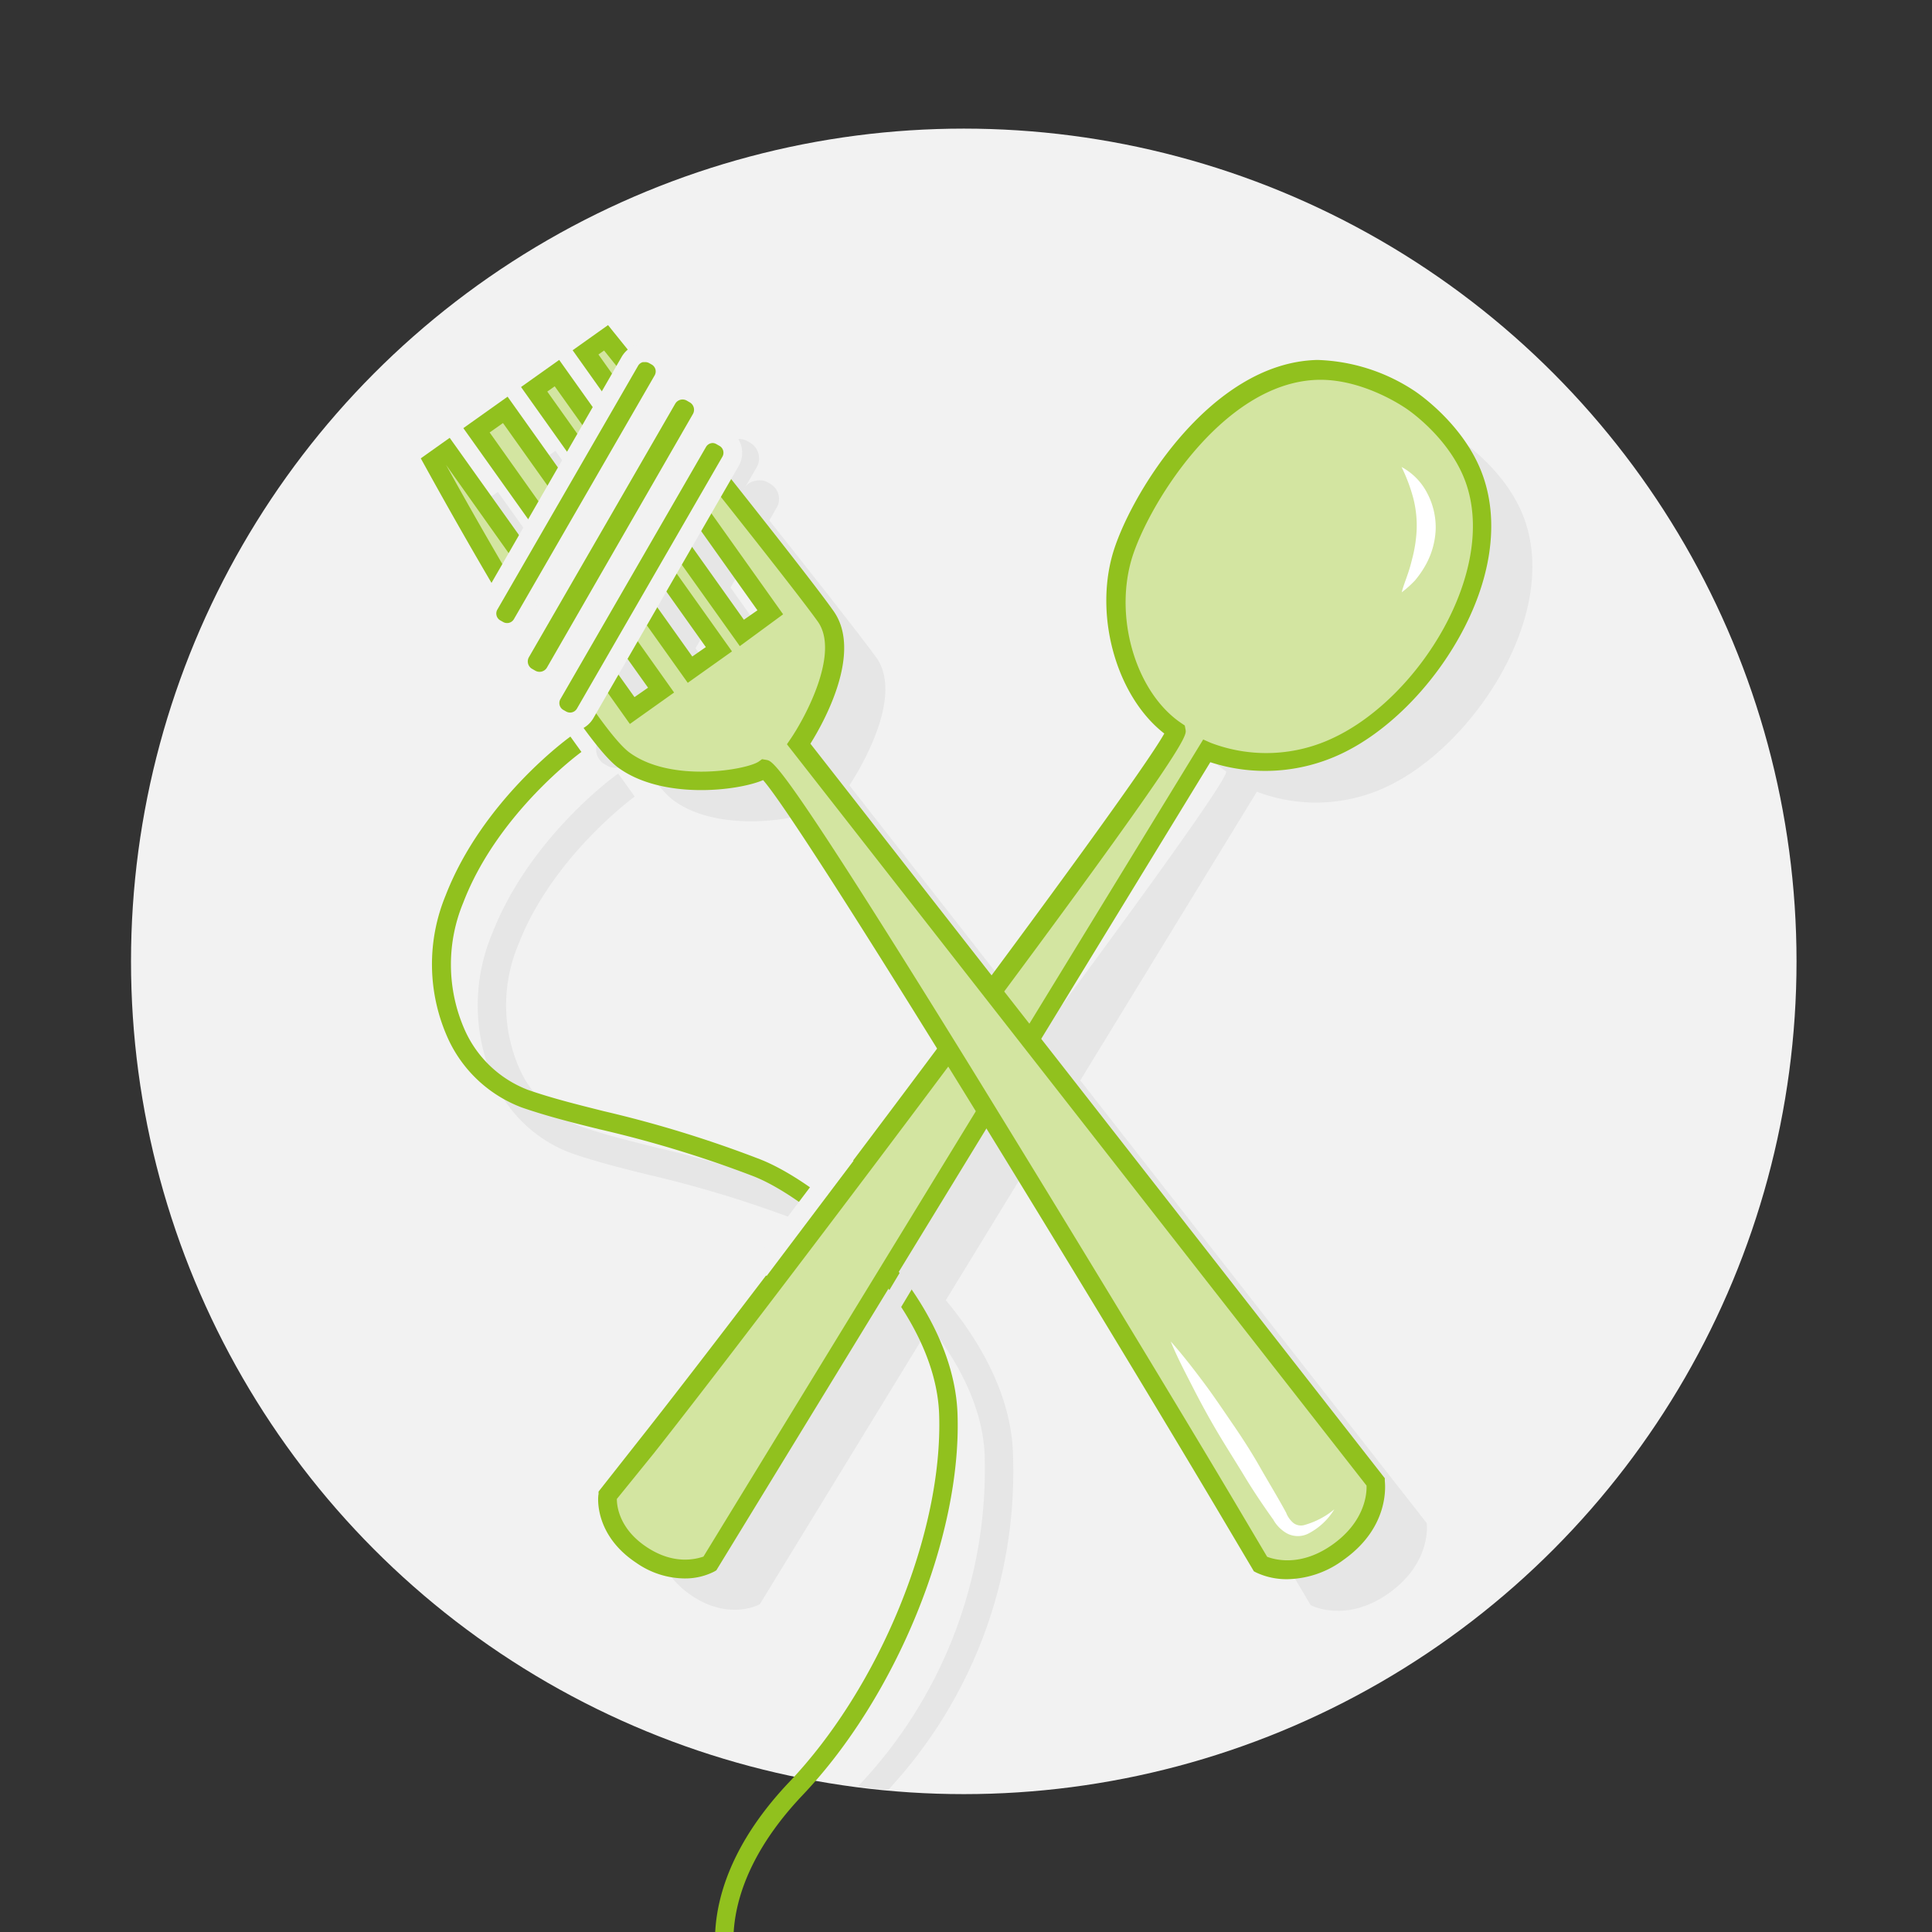 <svg id="Layer_1" data-name="Layer 1" xmlns="http://www.w3.org/2000/svg" viewBox="0 0 580 580"><rect x="0" y="0" width="580" height="580" fill="#333333" stroke="none"/><defs><style>.cls-1{fill:#f2f2f2;}.cls-2{fill:#e6e6e6;}.cls-3{fill:#8bb21f;}.cls-4{fill:#91c11e;}.cls-5{fill:#d3e5a1;}.cls-6{fill:#fff;}.cls-7{fill:none;}</style></defs><title>HF_icon_grey_fork and spoon</title><circle class="cls-1" cx="289.33" cy="288.61" r="250"/><path class="cls-2" d="M351.71,180c-5.34,19.56,2.6,42.4,16.34,51.55C371.21,233.64,242.7,404.13,209,446.69l-11.5,14.5s-1.27,10.2,10.2,17.86,20.41,2.54,20.41,2.54L377.32,237.68A49.89,49.89,0,0,0,416.69,236c25.44-12.13,51.36-50.88,41-80-5-14.13-18.29-23.23-19.53-24.05s-13.82-9-27.42-8.73C379.55,123.92,356.15,163.74,351.71,180Z"/><path class="cls-2" d="M145.1,150.74s43.7,79.82,57.23,89.65,37.76,5.65,42.09,2.83c3.56-2.54,106.1,166.33,138.15,220.26l10.91,18.4S404,487.54,417,478.24s11.31-21,11.31-21L255,235.76s17.33-25.44,8.08-38.35-66-83.63-66-83.63L191,118.15l55.45,78-8.68,6.16-55.54-78-6.84,4.86,55.45,78-8.76,6.16-55.34-78-8.68,6.13,55.54,78L205,225.67l-55.54-78Z"/><rect class="cls-2" x="150.85" y="169.41" width="98.53" height="11.81" rx="5.4" ry="5.4" transform="translate(-51.77 260.96) rotate(-60)"/><rect class="cls-2" x="157.53" y="181.66" width="97.76" height="11.39" rx="5.2" ry="5.2" transform="translate(-59.05 272.43) rotate(-60)"/><path class="cls-2" d="M266.64,537.34l-9.13-1a138.07,138.07,0,0,0,38.1-99.21c-1-32.05-36.74-63.28-54.92-70.32a345.58,345.58,0,0,0-46-14.13c-8.14-2-15.83-3.93-23.37-6.56a41.18,41.18,0,0,1-23.18-21.93,55.45,55.45,0,0,1-.54-43.53c11.08-28.89,36.74-47.62,38-48.42l4.95,6.9c-.25.17-24.84,18.09-35,44.57a47.06,47.06,0,0,0,.31,36.91,32.7,32.7,0,0,0,18.26,17.47c7.18,2.49,14.36,4.27,22.61,6.33a353.3,353.3,0,0,1,47.06,14.47c20.41,8,59.61,41.75,60.32,78A140.22,140.22,0,0,1,266.64,537.34Z"/><path class="cls-3" d="M435.85,152.49s16.53,15.6,0,37.65"/><path class="cls-4" d="M216,592.34c-.37-1-8.68-26.2,21-57.43,27.19-28.66,46.1-75,44.94-110.23-1.07-32.64-37.45-64.44-55.82-71.59A347,347,0,0,0,179.89,339c-8.11-2-15.74-3.93-23.26-6.53a39.77,39.77,0,0,1-22.36-21.2,54.07,54.07,0,0,1-.51-42.4c11-28.43,36.43-47,37.48-47.74l3.31,4.61c-.25.17-25.15,18.32-35.47,45.22a48.47,48.47,0,0,0,.34,38,34.11,34.11,0,0,0,19.08,18.23c7.26,2.52,14.44,4.3,22.75,6.39A351.83,351.83,0,0,1,228.11,348c20.12,7.86,58.25,41.1,59.35,76.68,1.22,36.55-18.34,84.57-46.49,114.21-27.13,28.57-20,50.88-19.78,51.69Z"/><path class="cls-5" d="M336.65,167.7c-5.34,19.56,2.6,42.4,16.34,51.55,3.17,2.12-125.35,172.61-159.07,215.17l-11.5,14.5s-1.27,10.2,10.2,17.86S213,469.33,213,469.33L362.25,225.42a49.89,49.89,0,0,0,39.37-1.64c25.44-12.13,51.36-50.88,41-80-5-14.13-18.29-23.23-19.53-24.05s-13.82-9-27.42-8.73C364.49,111.62,341.08,151.45,336.65,167.7Z"/><path class="cls-4" d="M205.44,473.86A25.72,25.72,0,0,1,191,469.16c-12.8-8.48-11.5-20.1-11.31-20.58v-.79l.48-.62,11.48-14.58c34.85-44,147.57-193.86,157.88-212.38-13.91-10.77-20.92-34.11-15.66-53.33h0c4.64-17,29-58.11,61.64-58.82a55.79,55.79,0,0,1,29,9.21c1.55,1,15.32,10.54,20.63,25.44,5.06,14.13,2.52,31.54-7.18,48.78-8.68,15.43-21.85,28.43-35.22,34.76a53.31,53.31,0,0,1-39.4,2.57L215.05,471.42l-.62.37A19.28,19.28,0,0,1,205.44,473.86ZM185.18,450c0,2.18.73,9,9,14.47s14.9,3.53,17,2.83L361.21,222l2.26,1a46.72,46.72,0,0,0,37-1.58c25.69-12.18,49-49.89,39.57-76.54-4.69-13.2-17-21.73-18.46-22.61-2.15-1.41-13.4-8.48-25.78-8.25-29.25.62-52.15,39.34-56.3,54.63-4.89,17.89,1.92,39.57,15.18,48.47l1,.68.25,1.33c.28,1.84.73,4.61-67.27,95.73-34.6,46.38-75.21,99.74-92.45,121.53Z"/><path class="cls-5" d="M130,138.45s43.7,79.82,57.26,89.74,37.76,5.65,42.09,2.83c3.56-2.54,106.1,166.33,138.15,220.26l10.91,18.4s10.49,5.65,23.49-3.65,11.31-21,11.31-21L239.87,223.44S257.2,198,248,185.08,182,101.51,182,101.51l-6.16,4.38,55.43,78L222.63,190,167.2,112l-6.84,4.86,55.45,78-8.68,6.16-55.43-78L143,129.2l55.45,78-8.68,6.16-55.26-78Z"/><path class="cls-4" d="M386.59,474.08a21.45,21.45,0,0,1-9.47-2l-.71-.37L376,471l-10.91-18.4c-35.13-59.13-123.63-204.4-136-218.4-7.91,3.34-30.33,5.85-43.47-3.73-13.93-10.18-56.27-87.39-58.08-90.67l-1.22-2.2,8.68-6.16,55.48,77.84,4.07-2.83-55.45-77.92,13.28-9.44,55.45,78,4.07-2.83-55.48-78.07,11.45-8.14,55.45,78,4.07-2.83-55.48-78.07,10.63-7.55,1.67,2.09c2.32,2.83,56.84,70.66,66,83.72,8.87,12.46-3,33.61-6.92,39.85L415.73,443.78v.73c0,.54,1.92,13.59-12.32,23.71A29,29,0,0,1,386.59,474.08Zm-6.19-6.73c2.26.88,10.18,3.14,19.78-3.76s10.18-15.21,10.06-17.61l-174-222.55,1.16-1.7c4.49-6.61,14.75-25.8,8.11-35.13-8.2-11.53-54.72-69.61-64.16-81.37l-1.7,1.19,55.45,78-13,9.55-55.57-78-2.23,1.58,55.45,78-13.28,9.44L151,127,147,129.83l55.37,78.07-13.28,9.44-55.2-77.81c13,23.66,44.77,78.86,55.11,86.4,12.61,9.21,35.33,5.12,38.78,2.69l1-.71,1.36.23c2.06.42,4.92,1,61.05,91.86,28.26,45.9,61.76,101.1,78.77,129.73Z"/><rect class="cls-4" x="125.48" y="142.22" width="94.88" height="11.39" rx="5.2" ry="5.2" transform="translate(-41.64 223.71) rotate(-60)"/><path class="cls-1" d="M152.22,192.77a8,8,0,0,1-4-1.07l-.85-.48a8,8,0,0,1-2.83-11l42.14-73.18a8.06,8.06,0,0,1,11-2.83l.85.48a8,8,0,0,1,2.83,11l-42.14,73.06A8,8,0,0,1,152.22,192.77Zm41.41-84.06H193a2.35,2.35,0,0,0-1.44,1.1L149.31,183a2.37,2.37,0,0,0,.87,3.24h0l.85.48a2.37,2.37,0,0,0,3.25-.85h0l42.25-73.18a2.37,2.37,0,0,0-.87-3.24h0l-.85-.48A2.37,2.37,0,0,0,193.63,108.71Z"/><rect class="cls-4" x="134.18" y="154.85" width="98.53" height="11.81" rx="5.4" ry="5.4" transform="translate(-47.5 239.24) rotate(-60)"/><path class="cls-1" d="M161.92,207.21a8.2,8.2,0,0,1-4.1-1.1l-.88-.51a8.25,8.25,0,0,1-3-11.27l0,0,43.87-75.92a8.25,8.25,0,0,1,11.27-3l0,0,.88.51a8.22,8.22,0,0,1,3,11.23l0,.08-43.89,75.92A8.22,8.22,0,0,1,161.92,207.21Zm43-87.28a2.57,2.57,0,0,0-2.23,1.3l-43.84,75.95a2.57,2.57,0,0,0,.78,3.55l.16.09.88.51a2.57,2.57,0,0,0,3.52-.91v0L208,124.32a2.57,2.57,0,0,0-.91-3.52h0l-.88-.51A2.57,2.57,0,0,0,204.91,119.93Z"/><rect class="cls-4" x="143.69" y="167.78" width="97.76" height="11.39" rx="5.2" ry="5.2" transform="translate(-53.95 253.51) rotate(-60)"/><path class="cls-1" d="M171.25,219.59a8,8,0,0,1-4-1.07l-.85-.48a8,8,0,0,1-2.83-11L207,131.38a8.06,8.06,0,0,1,11-2.83l.85.48a8,8,0,0,1,2.83,11l-43.55,75.58A8,8,0,0,1,171.25,219.59ZM214,133a2.37,2.37,0,0,0-2.06,1.19l-43.7,75.69a2.37,2.37,0,0,0,.87,3.24h0l.85.48a2.37,2.37,0,0,0,3.24-.87h0l43.67-75.63a2.37,2.37,0,0,0-.87-3.24h0l-.85-.48A2.35,2.35,0,0,0,214,133Z"/><path class="cls-6" d="M351.46,402.71c3.48,3.9,6.64,8,9.72,12.1s6,8.48,8.85,12.63,5.65,8.48,8.22,13,5.23,8.85,7.69,13.37l.14.25h0a7.6,7.6,0,0,0,2.2,3.14,3.73,3.73,0,0,0,3.48.57,23.94,23.94,0,0,0,4.58-1.84,22.87,22.87,0,0,0,4.24-2.83,19.78,19.78,0,0,1-7.74,7.26,7,7,0,0,1-6.44,0,10.77,10.77,0,0,1-4.38-4.58l.14.31c-3-4.21-5.88-8.48-8.48-12.78s-5.43-8.71-8.06-13.14-5.09-8.93-7.43-13.51S353.43,407.55,351.46,402.71Z"/><path class="cls-6" d="M420.76,140.2a18.51,18.51,0,0,1,7.69,7.83A22,22,0,0,1,431,159a23.94,23.94,0,0,1-3.08,10.74,29.7,29.7,0,0,1-3.11,4.49,31.88,31.88,0,0,1-4,3.59c.45-1.81,1.1-3.39,1.64-5a45.08,45.08,0,0,0,1.41-4.75,41.29,41.29,0,0,0,1.44-9.24,33.27,33.27,0,0,0-1-9.19A51.19,51.19,0,0,0,420.76,140.2Z"/><rect class="cls-1" x="219.29" y="361.23" width="43.3" height="5.65" transform="translate(-194.8 337.24) rotate(-52.98)"/><line class="cls-7" x1="257.9" y1="408.03" x2="279.95" y2="371.23"/><rect class="cls-2" x="247.47" y="386.76" width="42.88" height="5.65" transform="translate(-203.49 420.01) rotate(-59.07)"/></svg>